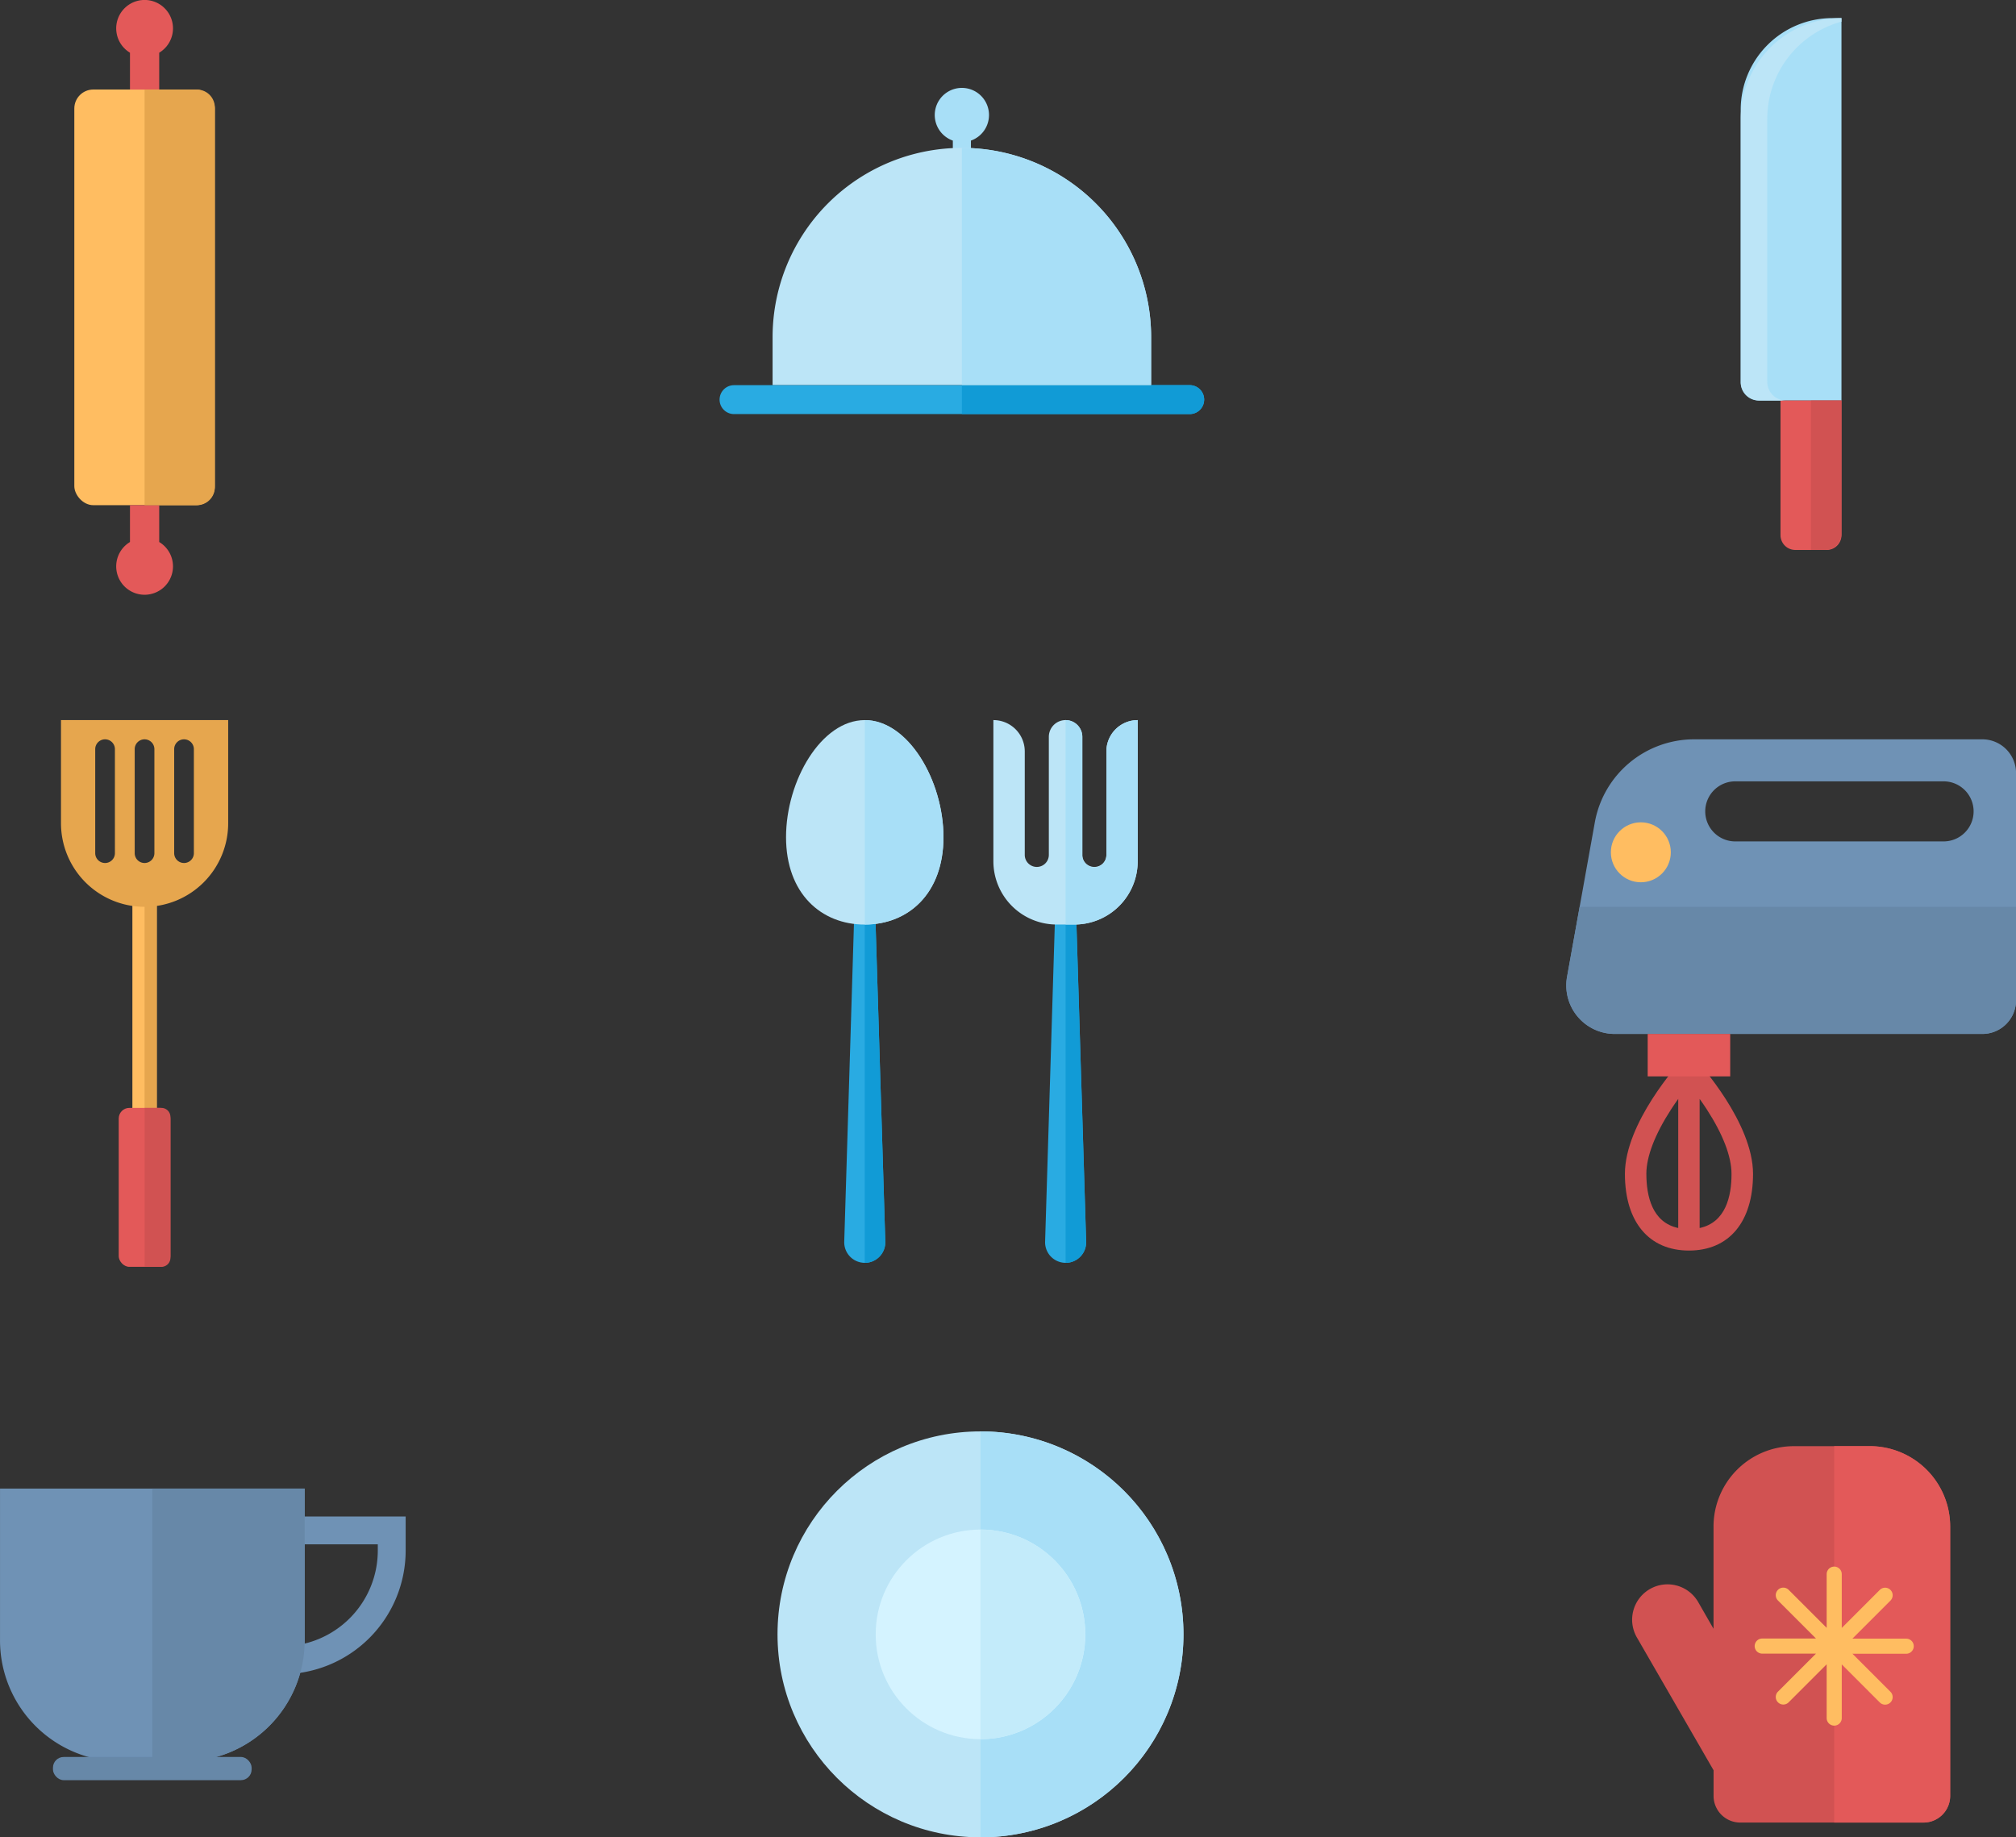 <svg id="Layer_1" data-name="Layer 1" xmlns="http://www.w3.org/2000/svg" viewBox="0 0 1378.73 1256.53"><rect x="0" y="0" width="1378.73" height="1256.53" fill="#333333" stroke="none"/><title>cooking</title><rect x="50.83" y="61.22" width="96.09" height="284.27" rx="12.98" ry="12.98" style="fill:#ffbd61"/><path d="M119.52,442.41V417.23h-20v25.18a19.42,19.42,0,1,0,20,0Z" transform="translate(-10.63 -71.73)" style="fill:#e35959"/><path d="M119.52,107.77V133h-20V107.77a19.42,19.42,0,1,1,20,0Z" transform="translate(-10.63 -71.73)" style="fill:#e35959"/><path d="M157.55,405V145.19A12.24,12.24,0,0,0,145.32,133H109.51V417.23h35.81A12.24,12.24,0,0,0,157.55,405Z" transform="translate(-10.63 -71.73)" style="fill:#e6a64e"/><path d="M687,150.41a18.55,18.55,0,1,0-24.73,17.47v46h12.37v-46A18.54,18.54,0,0,0,687,150.41Z" transform="translate(-10.63 -71.73)" style="fill:#a8dff7"/><path d="M797.88,335.13H539V302.3A129.43,129.43,0,0,1,668.45,172.87h0A129.43,129.43,0,0,1,797.88,302.3Z" transform="translate(-10.63 -71.73)" style="fill:#bce5f7"/><path d="M824.26,354.92H512.64a9.89,9.89,0,0,1-9.89-9.89h0a9.89,9.89,0,0,1,9.89-9.89H824.26a9.89,9.89,0,0,1,9.89,9.89h0A9.89,9.89,0,0,1,824.26,354.92Z" transform="translate(-10.63 -71.73)" style="fill:#29abe2"/><path d="M834.15,345h0a9.89,9.89,0,0,0-9.89-9.89H668.45v19.79H824.26A9.89,9.89,0,0,0,834.15,345Z" transform="translate(-10.63 -71.73)" style="fill:#119bd6"/><path d="M797.88,302.3A129.43,129.43,0,0,0,668.45,172.87h0V335.13H797.88Z" transform="translate(-10.63 -71.73)" style="fill:#a8dff7"/><path d="M1270,345.63h-56.58a12.33,12.33,0,0,1-12.33-12.33V146.76a62.65,62.65,0,0,1,62.65-62.65H1270Z" transform="translate(-10.63 -71.73)" style="fill:#a8dff7"/><path d="M1259.89,447.84h-21.44a10.14,10.14,0,0,1-10.14-10.14V345.63H1270V437.7A10.14,10.14,0,0,1,1259.89,447.84Z" transform="translate(-10.63 -71.73)" style="fill:#e35959"/><path d="M1219.25,332.84V153A68.93,68.93,0,0,1,1270,86.53V84.1h0A68.92,68.92,0,0,0,1201.12,153V332.84a12.79,12.79,0,0,0,12.79,12.79H1232A12.79,12.79,0,0,1,1219.25,332.84Z" transform="translate(-10.63 -71.73)" style="fill:#bce5f7"/><path d="M1270,436.69V345.63h-20.86V447.84h9.7A11.15,11.15,0,0,0,1270,436.69Z" transform="translate(-10.63 -71.73)" style="fill:#d15252"/><rect x="90.54" y="608.63" width="16.67" height="156.59" style="fill:#ffbd61"/><path d="M52.34,564.19v70.53a57.17,57.17,0,0,0,57.17,57.17h0a57.17,57.17,0,0,0,57.17-57.17V564.19Zm36.88,91a6.73,6.73,0,1,1-13.47,0V584.08a6.73,6.73,0,1,1,13.47,0Zm27,0a6.73,6.73,0,1,1-13.47,0V584.08a6.73,6.73,0,1,1,13.47,0Zm27,0a6.73,6.73,0,1,1-13.47,0V584.08a6.73,6.73,0,1,1,13.47,0Z" transform="translate(-10.63 -71.73)" style="fill:#e6a64e"/><rect x="98.87" y="608.63" width="8.33" height="156.59" style="fill:#e6a64e"/><rect x="81.19" y="757.66" width="35.36" height="108.71" rx="7.29" ry="7.29" style="fill:#e35959"/><path d="M127.19,931.91V835.59a6.19,6.19,0,0,0-6.19-6.19H109.51V938.11H121A6.19,6.19,0,0,0,127.19,931.91Z" transform="translate(-10.63 -71.73)" style="fill:#d15252"/><path d="M1171.11,797.26l-5.41-5.91-5.41,5.91c-1.57,1.71-38.39,42.37-38.39,77.24,0,32.86,16.38,52.47,43.81,52.47s43.81-19.61,43.81-52.47C1209.51,839.62,1172.68,799,1171.11,797.26Zm-34.55,77.24c0-11.79,5.85-27,16.93-44.12,1.64-2.53,3.28-4.92,4.87-7.15v88.32C1140.57,907.75,1136.57,889.82,1136.57,874.5ZM1173,911.56V823.23c1.59,2.23,3.24,4.62,4.87,7.15,11.07,17.07,16.93,32.33,16.93,44.12C1194.84,889.82,1190.83,907.75,1173,911.56Z" transform="translate(-10.63 -71.73)" style="fill:#d15252"/><path d="M1366.29,577.34h-197.1a69,69,0,0,0-67.86,56.74l-19,105.69A33.18,33.18,0,0,0,1115,778.83h251.32a23.07,23.07,0,0,0,23.07-23.07V600.41A23.07,23.07,0,0,0,1366.29,577.34Zm-5.92,49.28a20.54,20.54,0,0,1-20.54,20.54H1197.37a20.54,20.54,0,0,1-20.54-20.54h0a20.54,20.54,0,0,1,20.54-20.54h142.46a20.54,20.54,0,0,1,20.54,20.54Z" transform="translate(-10.63 -71.73)" style="fill:#6f92b5"/><path d="M1115,778.83h251.32a23.07,23.07,0,0,0,23.07-23.07V691.89H1090.93l-8.61,47.88A33.18,33.18,0,0,0,1115,778.83Z" transform="translate(-10.63 -71.73)" style="fill:#6788a8"/><rect x="1126.85" y="707.09" width="56.43" height="29.03" style="fill:#e35959"/><circle cx="1122.16" cy="582.88" r="20.5" style="fill:#ffbd61"/><path d="M203.55,1216.69H189.71v-19.07h13.84A65.52,65.52,0,0,0,269,1132.18v-4.3H189.71v-19.07h98.35v23.37A84.61,84.61,0,0,1,203.55,1216.69Z" transform="translate(-10.63 -71.73)" style="fill:#6f92b5"/><path d="M136.12,1276.38H93.47a82.83,82.83,0,0,1-82.83-82.83V1089.74H219v103.81A82.83,82.83,0,0,1,136.12,1276.38Z" transform="translate(-10.63 -71.73)" style="fill:#6f92b5"/><path d="M219,1193.55V1089.74H114.79v186.64h21.33A82.83,82.83,0,0,0,219,1193.55Z" transform="translate(-10.63 -71.73)" style="fill:#6788a8"/><rect x="36.22" y="1201.57" width="135.87" height="15.86" rx="7.33" ry="7.33" style="fill:#6788a8"/><circle cx="670.55" cy="1117.72" r="138.81" style="fill:#bce5f7"/><path d="M820,1189.45a138.81,138.81,0,0,0-138.81-138.81v277.63A138.81,138.81,0,0,0,820,1189.45Z" transform="translate(-10.63 -71.73)" style="fill:#a8dff7"/><circle cx="670.55" cy="1117.72" r="71.67" style="fill:#d4f3ff"/><path d="M752.85,1189.45a71.67,71.67,0,0,0-71.67-71.67v143.33A71.67,71.67,0,0,0,752.85,1189.45Z" transform="translate(-10.63 -71.73)" style="fill:#c3ebfa"/><path d="M602,935.36h0a14.05,14.05,0,0,1-14-14.49l7.35-240.5h13.38l7.35,240.5A14.05,14.05,0,0,1,602,935.36Z" transform="translate(-10.63 -71.73)" style="fill:#29abe2"/><path d="M616.07,920.87l-7.35-240.5H602v255A14.05,14.05,0,0,0,616.07,920.87Z" transform="translate(-10.63 -71.73)" style="fill:#119bd6"/><path d="M655.86,644.25c0,38.62-24.1,59.79-53.83,59.79s-53.83-21.17-53.83-59.79,24.1-80.06,53.83-80.06S655.86,605.63,655.86,644.25Z" transform="translate(-10.63 -71.73)" style="fill:#bce5f7"/><path d="M655.86,644.25c0-38.62-24.1-80.06-53.83-80.06h0V704h0C631.76,704,655.86,682.87,655.86,644.25Z" transform="translate(-10.63 -71.73)" style="fill:#a8dff7"/><path d="M739.37,935.36h0a14.05,14.05,0,0,1-14-14.49l7.35-240.5h13.38l7.35,240.5A14.05,14.05,0,0,1,739.37,935.36Z" transform="translate(-10.63 -71.73)" style="fill:#29abe2"/><path d="M753.42,920.87l-7.35-240.5h-6.69v255A14,14,0,0,0,753.42,920.87Z" transform="translate(-10.63 -71.73)" style="fill:#119bd6"/><path d="M767.28,585.62v70.76a8.23,8.23,0,0,1-8.23,8.23h0a8.23,8.23,0,0,1-8.23-8.23V575.64a11.45,11.45,0,0,0-11.45-11.45h0a11.45,11.45,0,0,0-11.45,11.45v80.74a8.23,8.23,0,0,1-8.23,8.23h0a8.23,8.23,0,0,1-8.23-8.23V585.62A21.43,21.43,0,0,0,690,564.19h0v96.57A43.28,43.28,0,0,0,733.32,704h12.1a43.28,43.28,0,0,0,43.28-43.28V564.19h0A21.43,21.43,0,0,0,767.28,585.62Z" transform="translate(-10.63 -71.73)" style="fill:#bce5f7"/><path d="M788.7,660.76V564.19a21.43,21.43,0,0,0-21.43,21.43v70.76a8.23,8.23,0,1,1-16.45,0V575.64a11.45,11.45,0,0,0-11.45-11.45V704h6.05A43.28,43.28,0,0,0,788.7,660.76Z" transform="translate(-10.63 -71.73)" style="fill:#a8dff7"/><path d="M1289.35,1060.74H1237.5a55,55,0,0,0-55,55v69.88L1172,1167.34a24.2,24.2,0,0,0-33.06-8.86h0a24.2,24.2,0,0,0-8.86,33.06l52.45,90.85v17.51a18.25,18.25,0,0,0,18.25,18.25h125.32a18.25,18.25,0,0,0,18.25-18.25V1115.73A55,55,0,0,0,1289.35,1060.74Z" transform="translate(-10.63 -71.73)" style="fill:#d15252"/><path d="M1344.34,1299.91V1115.73a55,55,0,0,0-55-55H1265v257.43h61A18.25,18.25,0,0,0,1344.34,1299.91Z" transform="translate(-10.63 -71.73)" style="fill:#e35959"/><path d="M1314.28,1192.35H1277.5l26-26a5.16,5.16,0,1,0-7.3-7.3l-26,26v-36.78a5.16,5.16,0,0,0-10.32,0V1185l-26-26a5.16,5.16,0,1,0-7.3,7.3l26,26H1215.8a5.16,5.16,0,1,0,0,10.32h36.78l-26,26a5.16,5.16,0,1,0,7.3,7.3l26-26v36.78a5.16,5.16,0,0,0,10.32,0V1210l26,26a5.16,5.16,0,1,0,7.3-7.3l-26-26h36.78a5.16,5.16,0,0,0,0-10.32Z" transform="translate(-10.63 -71.73)" style="fill:#ffbd61"/></svg>